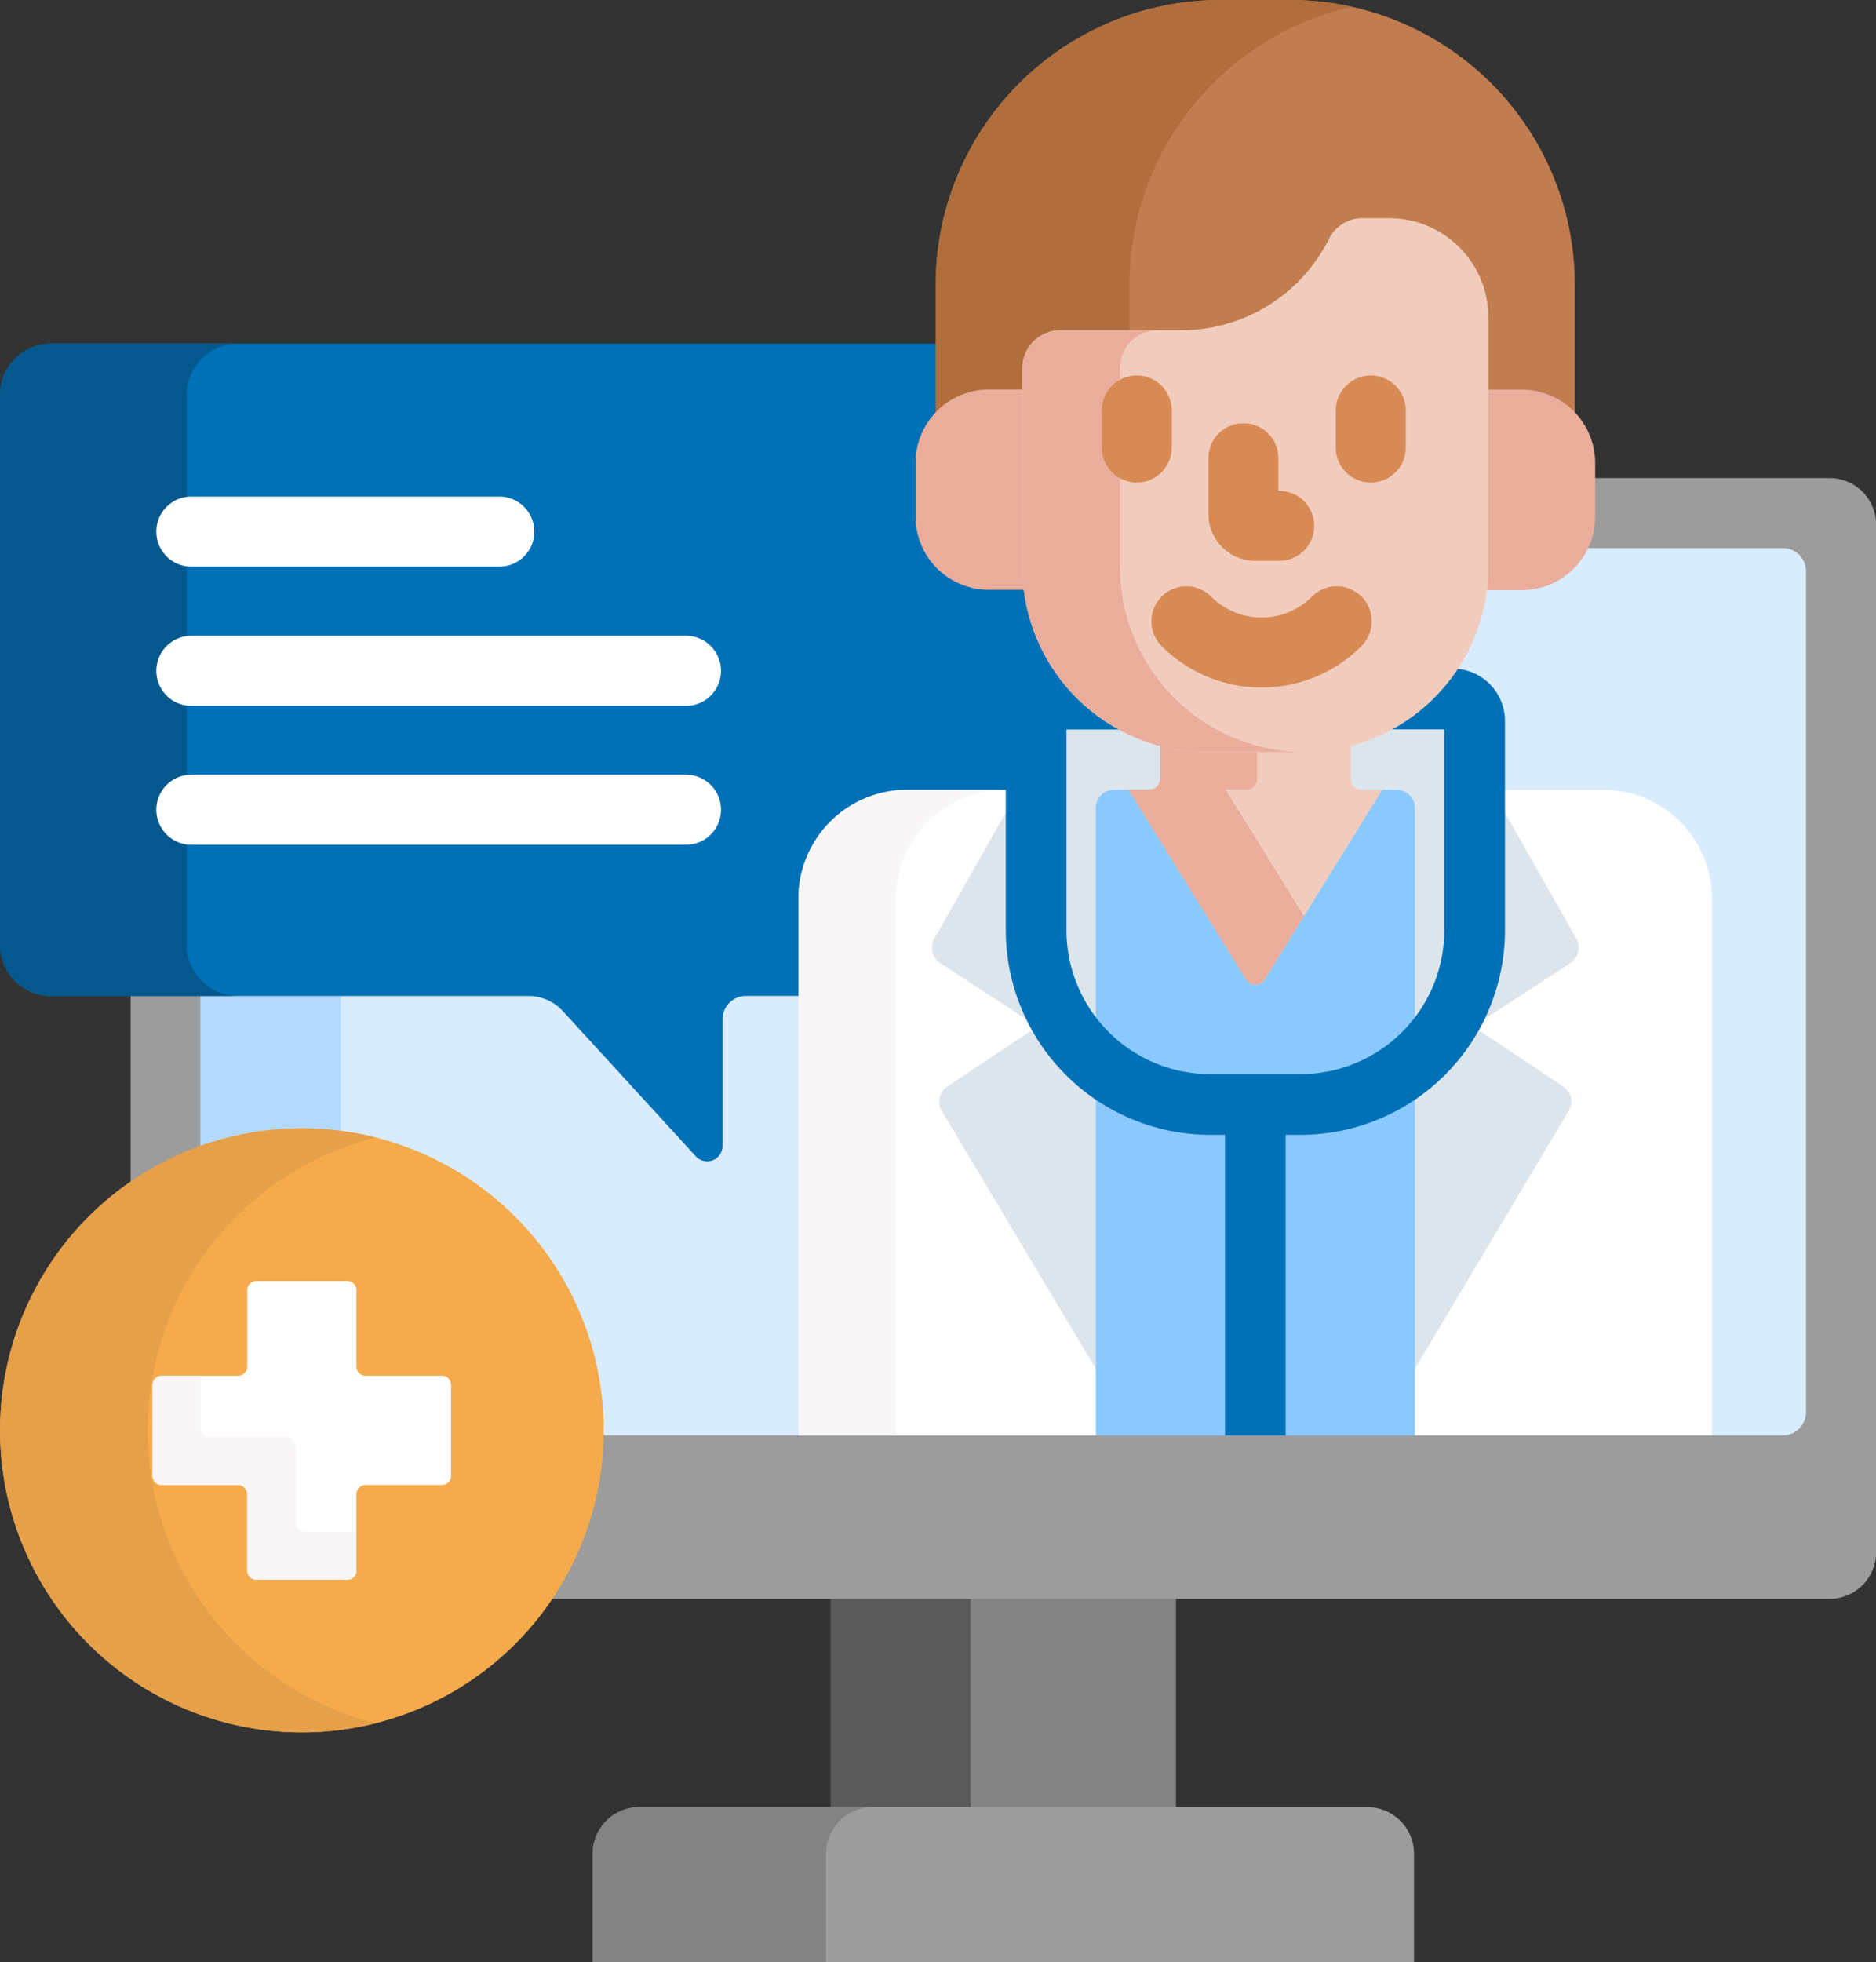 <svg xmlns="http://www.w3.org/2000/svg" width="58.175" height="60.806" viewBox="0 0 58.175 60.806"><rect x="0" y="0" width="58.175" height="60.806" fill="#333333" stroke="none"/><defs><style>.a{fill:#838383;}.b{fill:#5a5a5a;}.c{fill:#9c9c9c;}.d{fill:#d8ecfe;}.e{fill:#b3dafe;}.f{fill:#0071b7;}.g{fill:#04588d;}.h{fill:#fff;}.i{fill:#f8f6f6;}.j{fill:#c17d4f;}.k{fill:#b16e3d;}.l{fill:#dce5ec;}.m{fill:#8ac9fe;}.n{fill:#eaad9c;}.o{fill:#f1ccbd;}.p{fill:#d88a55;}.q{fill:#f5aa4b;}.r{fill:#e5a049;}</style></defs><g transform="translate(-15.174)"><path class="a" d="M219,341.4h10.709v6.743H219Z" transform="translate(-178.067 -291.998)"/><path class="b" d="M219,341.4h4.341v6.743H219Z" transform="translate(-178.067 -291.998)"/><g transform="translate(33.553 56.005)"><path class="c" d="M193.47,391.8v-3.354A1.447,1.447,0,0,0,192.023,387H169.447A1.447,1.447,0,0,0,168,388.447V391.8Z" transform="translate(-168 -387)"/></g><path class="a" d="M176.683,387h-7.236A1.447,1.447,0,0,0,168,388.447V391.8h7.236v-3.354A1.447,1.447,0,0,1,176.683,387Z" transform="translate(-134.447 -330.995)"/><g transform="translate(15.174 0)"><path class="c" d="M121.676,102.4H70.447A1.447,1.447,0,0,0,69,103.851v20.536a9.209,9.209,0,0,1,12.9,12.749h39.78a1.447,1.447,0,0,0,1.447-1.447V103.851A1.447,1.447,0,0,0,121.676,102.4Z" transform="translate(-64.948 -87.585)"/><path class="d" d="M133.058,117.4H84.724a.724.724,0,0,0-.724.724v17.95a9.216,9.216,0,0,1,12.354,8.665c0,.053,0,.1,0,.157h6.189l.145-.145V128.264a3.232,3.232,0,0,1,3.228-3.228H127.5a3.232,3.232,0,0,1,3.228,3.228v16.491l.145.145h2.186a.724.724,0,0,0,.724-.724V118.128A.724.724,0,0,0,133.058,117.4Z" transform="translate(-77.777 -100.414)"/><path class="e" d="M87.138,217.386a9.43,9.43,0,0,1,1.2.08v-4.182H84v4.643A9.344,9.344,0,0,1,87.138,217.386Z" transform="translate(-77.777 -182.418)"/><g transform="translate(0 10.648)"><path class="f" d="M65.907,90.783a3.232,3.232,0,0,1,3.228-3.228h3.2V85.277a1.47,1.47,0,0,1,1.337-1.47l.24-.023-.133-.2a5.591,5.591,0,0,1-.88-2.383l-.016-.127H71.663a2.131,2.131,0,0,1-2.128-2.128V77.281a2.118,2.118,0,0,1,.587-1.464l.04-.042V73.581H42.589A1.589,1.589,0,0,0,41,75.17V92.209A1.589,1.589,0,0,0,42.589,93.8h14.8a1.448,1.448,0,0,1,1.067.47l4.122,4.5a.477.477,0,0,0,.828-.322V94.522a.724.724,0,0,1,.724-.724h1.776Z" transform="translate(-41 -73.581)"/></g><g transform="translate(0 10.648)"><path class="g" d="M46.789,92.209V75.17a1.589,1.589,0,0,1,1.589-1.589H42.589A1.589,1.589,0,0,0,41,75.17V92.209A1.589,1.589,0,0,0,42.589,93.8h5.789A1.589,1.589,0,0,1,46.789,92.209Z" transform="translate(-41 -73.581)"/></g><g transform="translate(24.762)"><g transform="translate(0 24.477)"><path class="h" d="M221.471,169.7a.418.418,0,0,1,.413-.417l0-.145H215.48a3.373,3.373,0,0,0-3.373,3.373v16.636h9.219l.145-.058V169.7Z" transform="translate(-212.107 -169.138)"/><path class="h" d="M346.709,169.139H340.3l0,.145a.418.418,0,0,1,.413.417v19.388l.145.058h9.219V172.512A3.373,3.373,0,0,0,346.709,169.139Z" transform="translate(-321.749 -169.139)"/></g><path class="i" d="M218.5,169.139h-3.023a3.373,3.373,0,0,0-3.373,3.373v16.636h3.023V172.512A3.373,3.373,0,0,1,218.5,169.139Z" transform="translate(-212.108 -144.662)"/><path class="j" d="M243.159,12.22h1.186v-.81a1.034,1.034,0,0,1,1.033-1.033h3.747a5.244,5.244,0,0,0,4.718-2.922,1.019,1.019,0,0,1,.912-.549h.817A2.934,2.934,0,0,1,258.5,9.838v2.383h1.186a2.124,2.124,0,0,1,1.646.781V8.833A8.833,8.833,0,0,0,252.5,0h-2.156a8.833,8.833,0,0,0-8.833,8.833V13A2.125,2.125,0,0,1,243.159,12.22Z" transform="translate(-237.258 0)"/><path class="k" d="M243.159,12.22h1.186v-.81a1.034,1.034,0,0,1,1.033-1.033h2.142V8.833a8.835,8.835,0,0,1,6.907-8.62A8.857,8.857,0,0,0,252.5,0h-2.156a8.833,8.833,0,0,0-8.833,8.833V13A2.125,2.125,0,0,1,243.159,12.22Z" transform="translate(-237.258 0)"/><path class="l" d="M260.658,155.4l-4.351-7.658a5.574,5.574,0,0,1-4.086,1.781h-2.978a5.575,5.575,0,0,1-4.086-1.781l-4.351,7.658a.577.577,0,0,0,.159.812l3.008,1.962-2.792,1.86a.562.562,0,0,0-.171.756l4.918,8.23V151.4a.418.418,0,0,1,.417-.418h8.77a.418.418,0,0,1,.418.418V169.02l4.918-8.23a.562.562,0,0,0-.171-.756l-2.792-1.86,3.008-1.962A.578.578,0,0,0,260.658,155.4Z" transform="translate(-236.566 -126.362)"/><g transform="translate(9.219 24.477)"><path class="m" d="M285.147,169.139h-8.77a.562.562,0,0,0-.562.562v19.447h9.894V169.7a.562.562,0,0,0-.562-.562Z" transform="translate(-275.815 -169.139)"/></g><path class="f" d="M303.5,242.006h1.881v9.464H303.5Z" transform="translate(-290.274 -206.984)"/><path class="f" d="M270.363,143.192h-.017a5.628,5.628,0,0,1-2.182,1.881h1.94V151.3a4.464,4.464,0,0,1-4.459,4.459h-2.8a4.464,4.464,0,0,1-4.459-4.459v-6.223h1.94a5.628,5.628,0,0,1-2.182-1.881h-.017a1.624,1.624,0,0,0-1.622,1.622V151.3a6.348,6.348,0,0,0,6.34,6.34h2.8a6.348,6.348,0,0,0,6.34-6.34v-6.482A1.624,1.624,0,0,0,270.363,143.192Z" transform="translate(-250.077 -122.47)"/><g transform="translate(3.629 6.762)"><g transform="translate(0 5.314)"><path class="n" d="M240.642,88.941v-5.5h-1.186a2.273,2.273,0,0,0-2.273,2.273v1.663a2.273,2.273,0,0,0,2.273,2.273h1.233A5.63,5.63,0,0,1,240.642,88.941Z" transform="translate(-237.183 -83.446)"/><path class="n" d="M359.823,83.446h-1.186v5.5a5.613,5.613,0,0,1-.047.713h1.233a2.273,2.273,0,0,0,2.273-2.273V85.719A2.273,2.273,0,0,0,359.823,83.446Z" transform="translate(-341.021 -83.446)"/></g><path class="o" d="M289.7,159.866v-1.175a5.576,5.576,0,0,1-1.465.2h-2.978a5.577,5.577,0,0,1-1.465-.2v1.175a.337.337,0,0,1-.337.337h-.644l3.648,5.883a.337.337,0,0,0,.573,0l3.648-5.883h-.644A.337.337,0,0,1,289.7,159.866Z" transform="translate(-276.205 -142.488)"/><path class="n" d="M286.463,160.2a.337.337,0,0,0,.337-.337v-.978h-1.546a5.577,5.577,0,0,1-1.465-.2v1.175a.337.337,0,0,1-.337.337h-.644l3.648,5.883a.337.337,0,0,0,.573,0l1.219-1.966-2.429-3.918h.644Z" transform="translate(-276.205 -142.488)"/><g transform="translate(3.314)"><path class="o" d="M271.456,46.726h-.817a1.159,1.159,0,0,0-1.041.629A5.124,5.124,0,0,1,265.01,50.2h-3.747a1.178,1.178,0,0,0-1.178,1.178v6.161a5.735,5.735,0,0,0,5.735,5.735H268.8a5.735,5.735,0,0,0,5.735-5.735V49.8A3.075,3.075,0,0,0,271.456,46.726Z" transform="translate(-260.085 -46.726)"/></g><g transform="translate(3.314 3.471)"><path class="n" d="M263.112,78.048V71.887a1.178,1.178,0,0,1,1.178-1.178h-3.027a1.178,1.178,0,0,0-1.178,1.178v6.161a5.735,5.735,0,0,0,5.735,5.735h3A5.734,5.734,0,0,1,263.112,78.048Z" transform="translate(-260.085 -70.709)"/></g><g transform="translate(5.775 4.874)"><path class="p" d="M278.174,83.721a1.085,1.085,0,0,1-1.085-1.085V81.488a1.085,1.085,0,1,1,2.171,0v1.147A1.085,1.085,0,0,1,278.174,83.721Z" transform="translate(-277.089 -80.403)"/><g transform="translate(7.253)"><path class="p" d="M328.3,83.721a1.085,1.085,0,0,1-1.085-1.085V81.488a1.085,1.085,0,1,1,2.171,0v1.147A1.085,1.085,0,0,1,328.3,83.721Z" transform="translate(-327.211 -80.403)"/></g><g transform="translate(1.541 6.536)"><path class="p" d="M291.156,128.7a4.352,4.352,0,0,1-3.1-1.284,1.085,1.085,0,1,1,1.535-1.535,2.208,2.208,0,0,0,3.126,0,1.085,1.085,0,1,1,1.535,1.535,4.351,4.351,0,0,1-3.1,1.284Z" transform="translate(-287.74 -125.565)"/></g><g transform="translate(3.307 1.48)"><path class="p" d="M302.139,94.894h-.74a1.457,1.457,0,0,1-1.455-1.455V91.712a1.085,1.085,0,1,1,2.171,0v1.011h.024a1.085,1.085,0,0,1,0,2.171Z" transform="translate(-299.944 -90.627)"/></g></g></g></g><g transform="translate(0 34.968)"><circle class="q" cx="9.361" cy="9.361" r="9.361"/><path class="r" d="M45.578,250.993a9.364,9.364,0,0,1,7.072-9.078,9.361,9.361,0,1,0,0,18.155,9.364,9.364,0,0,1-7.072-9.078Z" transform="translate(-41 -241.632)"/><g transform="translate(4.732 4.732)"><path class="h" d="M82.671,277.268H80.306a.285.285,0,0,1-.285-.285v-2.365a.285.285,0,0,0-.285-.285H76.919a.285.285,0,0,0-.285.285v2.365a.285.285,0,0,1-.285.285H73.984a.285.285,0,0,0-.285.285v2.816a.285.285,0,0,0,.285.285h2.365a.285.285,0,0,1,.285.285V283.3a.285.285,0,0,0,.285.285h2.816a.285.285,0,0,0,.285-.285V280.94a.285.285,0,0,1,.285-.285h2.365a.285.285,0,0,0,.285-.285v-2.816A.286.286,0,0,0,82.671,277.268Z" transform="translate(-73.699 -274.333)"/></g><g transform="translate(4.732 7.667)"><path class="i" d="M78.41,299.446a.285.285,0,0,1-.285-.285V296.8a.285.285,0,0,0-.285-.285H75.475a.285.285,0,0,1-.285-.285v-1.611H73.984a.285.285,0,0,0-.285.285v2.816a.285.285,0,0,0,.285.285h2.365a.285.285,0,0,1,.285.285v2.365a.285.285,0,0,0,.285.285h2.816a.285.285,0,0,0,.285-.285v-1.206Z" transform="translate(-73.699 -294.615)"/></g></g><g transform="translate(4.848 15.39)"><path class="h" d="M85.137,108.516H75.585a1.085,1.085,0,1,1,0-2.171h9.551a1.085,1.085,0,1,1,0,2.171Z" transform="translate(-74.5 -106.345)"/><g transform="translate(0 4.31)"><path class="h" d="M90.925,138.3H75.585a1.085,1.085,0,1,1,0-2.171h15.34a1.085,1.085,0,1,1,0,2.171Z" transform="translate(-74.5 -136.125)"/></g><g transform="translate(0 8.619)"><path class="h" d="M90.925,168.075H75.585a1.085,1.085,0,1,1,0-2.171h15.34a1.085,1.085,0,1,1,0,2.171Z" transform="translate(-74.5 -165.904)"/></g></g></g></g></svg>